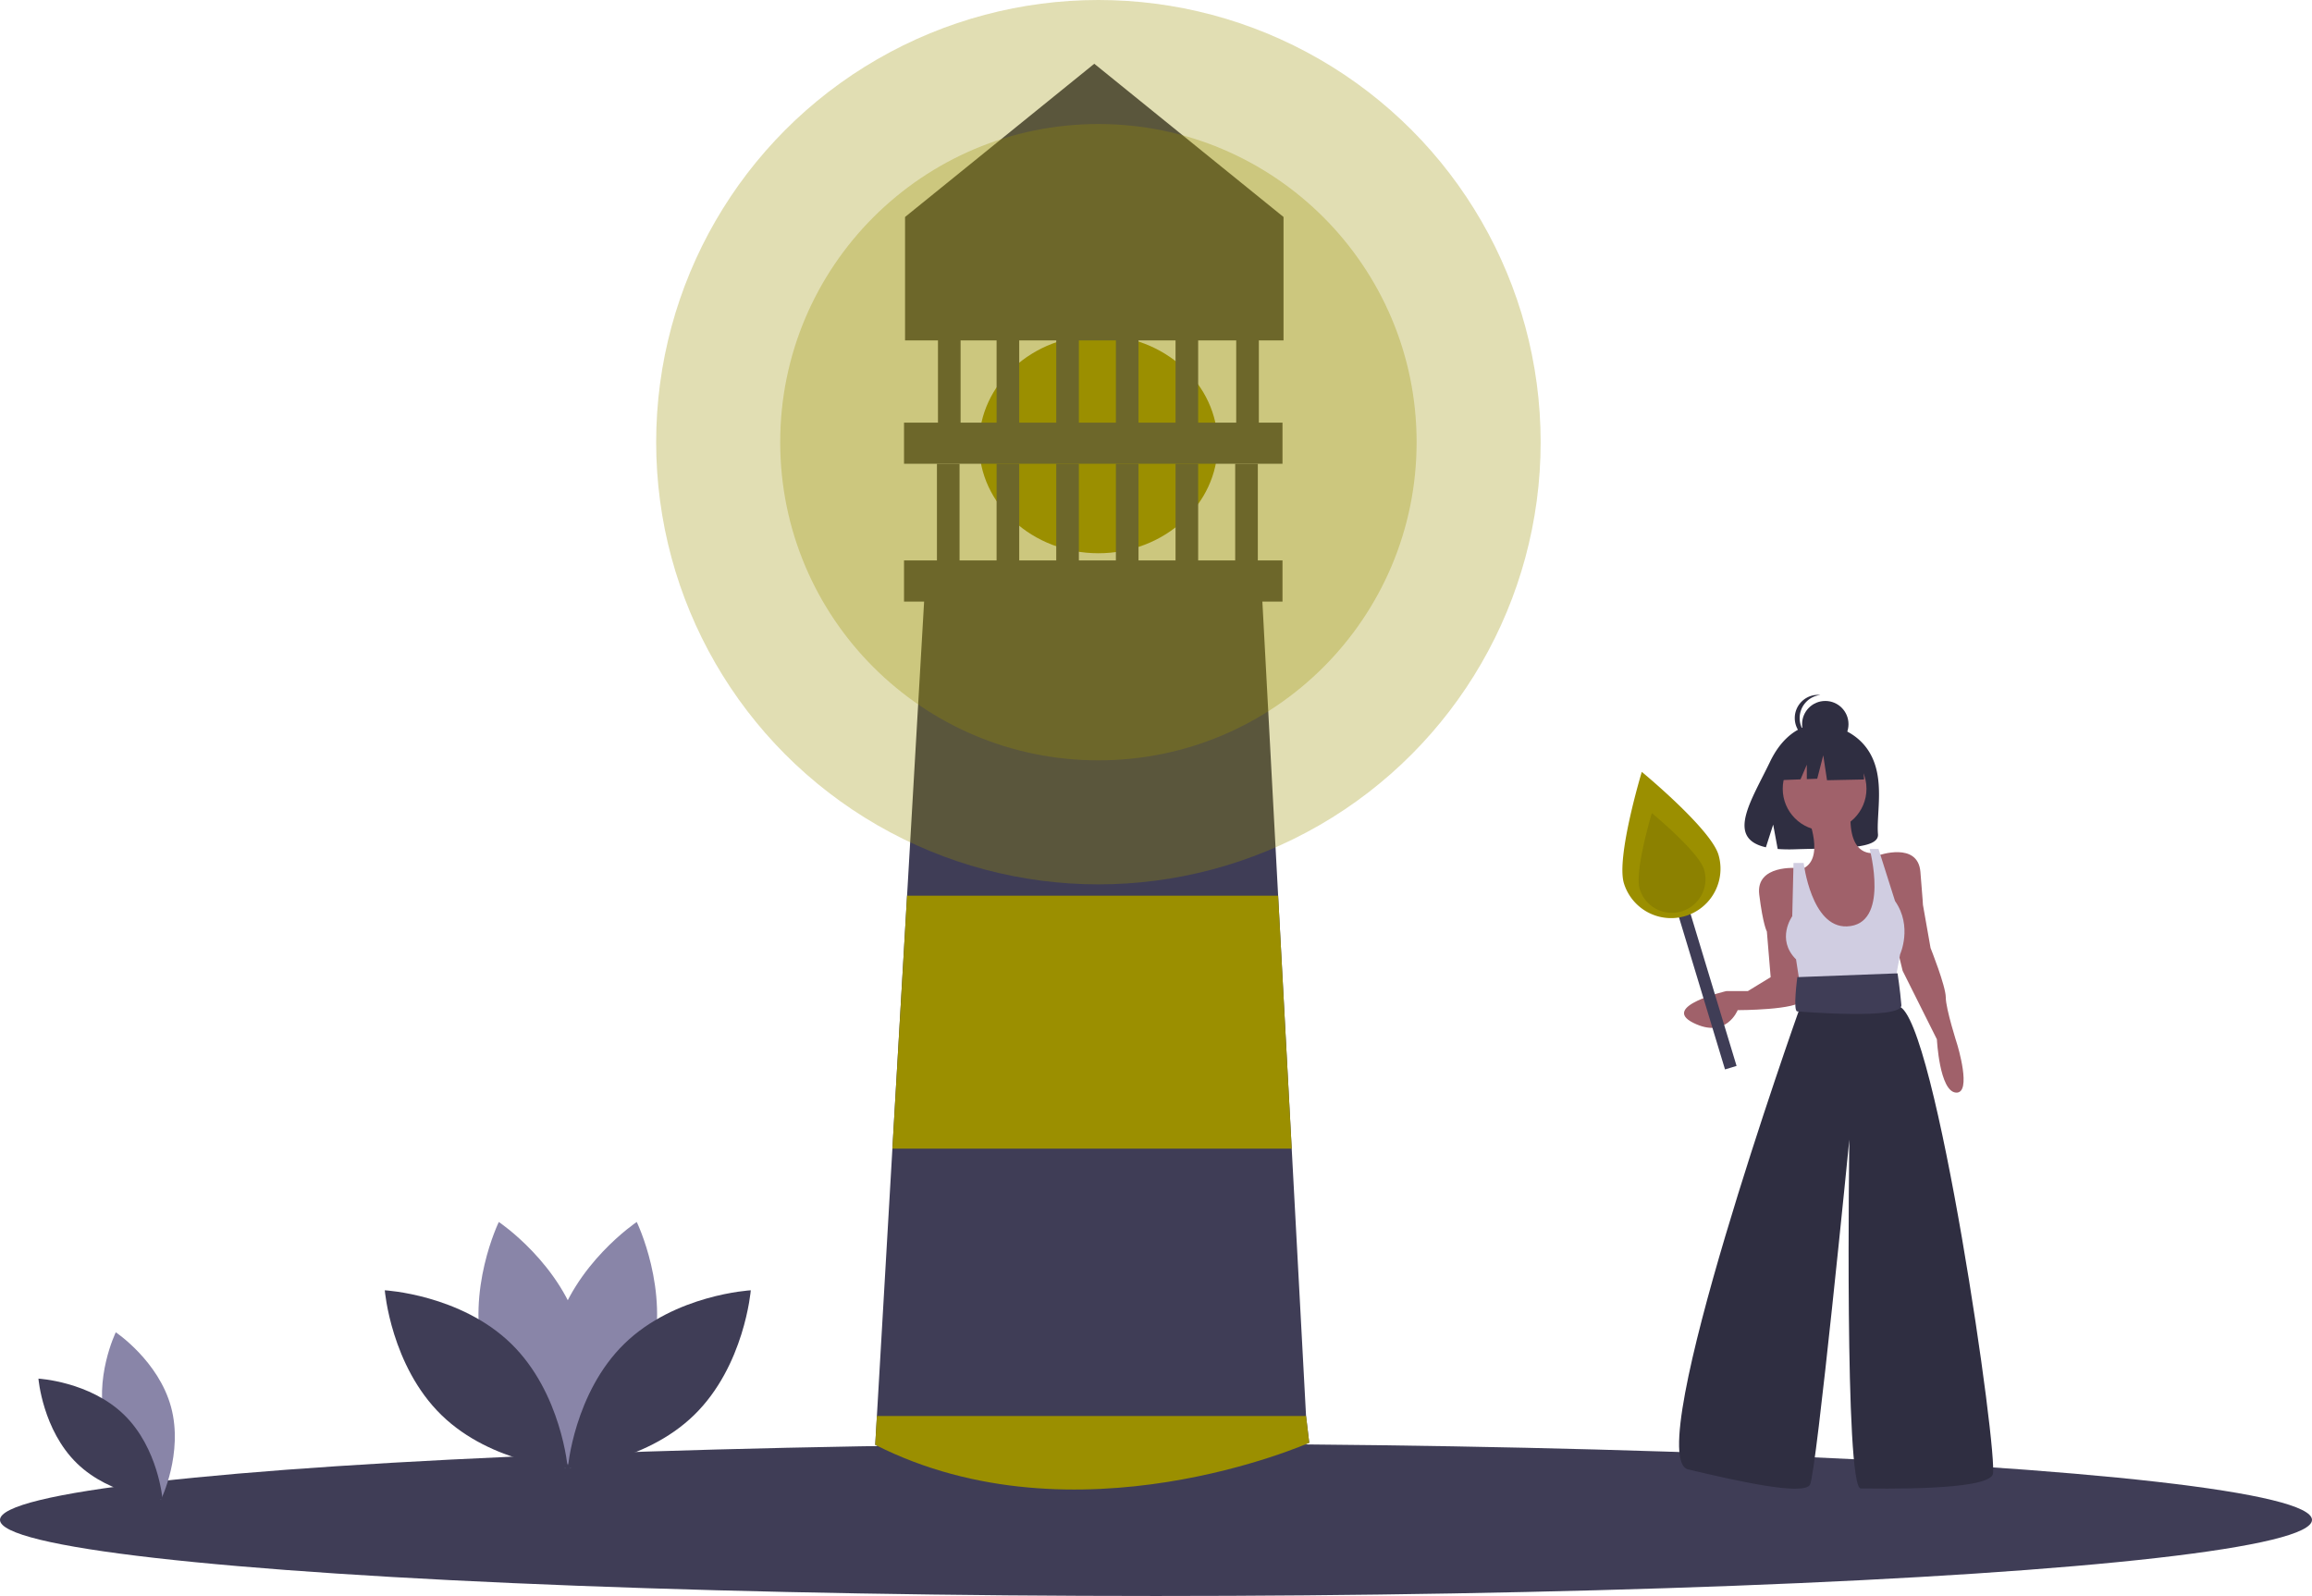 <svg xmlns="http://www.w3.org/2000/svg" data-name="Layer 1" width="1200" height="828.47"><ellipse cx="600" cy="788.968" rx="600" ry="39.502" fill="#3f3d56"/><ellipse cx="570.107" cy="230.605" rx="61.922" ry="56.584" fill="#9B8F00"/><path d="M679.537 748.932S547.687 801.78 454.27 750l.865-14.947 8.05-138.79 7.612-131.316 9.096-156.94h175.09l8.412 156.94 7.046 131.316 7.442 138.79z" fill="#3f3d56"/><path d="M679.537 748.932S558.363 802.847 454.27 750l.865-14.947h222.748zM470.797 464.947h192.598l7.046 131.316H463.185z" fill="#9B8F00"/><path fill="#3f3d56" d="M469.217 290.925h196.441v21.352H469.217zM469.217 219.395h196.441v21.352H469.217z"/><path fill="#3f3d56" d="M486.299 240.747h11.744v55.516h-11.744zM517.26 240.747h11.744v55.516H517.26zM548.221 240.747h11.744v55.516h-11.744zM579.182 240.747h11.744v55.516h-11.744zM610.142 240.747h11.744v55.516h-11.744zM517.26 155.872h11.744v73.132H517.26zM548.221 155.872h11.744v73.132h-11.744zM579.182 155.872h11.744v73.132h-11.744zM610.142 155.872h11.744v73.132h-11.744zM641.103 240.747h11.744v55.516h-11.744zM486.833 164.413h11.744v65.125h-11.744zM641.637 164.413h11.744v65.125h-11.744z"/><path fill="#3f3d56" d="M469.75 176.69v-64.057l98.222-79.537 98.22 79.537v64.057z"/><circle cx="570.107" cy="229.537" r="165.155" opacity=".3" fill="#9B8F00"/><circle cx="570.107" cy="229.537" r="229.537" opacity=".3" fill="#9B8F00"/><path d="M54.885 739.574c6.483 23.968 28.692 38.812 28.692 38.812s11.696-24.016 5.212-47.984c-6.483-23.968-28.692-38.812-28.692-38.812s-11.696 24.016-5.212 47.984z" fill="#8985a8"/><path d="M64.412 734.423c17.792 17.32 19.965 43.944 19.965 43.944s-26.673-1.457-44.465-18.776c-17.791-17.32-19.964-43.944-19.964-43.944s26.673 1.457 44.464 18.776z" fill="#3f3d56"/><path d="M338.175 705.062c-9.558 35.334-42.298 57.217-42.298 57.217s-17.243-35.404-7.685-70.738c9.559-35.334 42.299-57.217 42.299-57.217s17.243 35.404 7.684 70.738z" fill="#8985a8"/><path d="M251.22 705.062c9.558 35.334 42.298 57.217 42.298 57.217s17.243-35.404 7.684-70.738c-9.558-35.334-42.299-57.217-42.299-57.217s-17.242 35.404-7.684 70.738z" fill="#8985a8"/><path d="M265.265 697.468c26.229 25.533 29.432 64.783 29.432 64.783s-39.321-2.147-65.55-27.68-29.432-64.782-29.432-64.782 39.321 2.147 65.55 27.68zM324.13 697.468c-26.23 25.533-29.433 64.783-29.433 64.783s39.322-2.147 65.55-27.68c26.23-25.533 29.433-64.782 29.433-64.782s-39.322 2.147-65.55 27.68z" fill="#3f3d56"/><path d="M970.418 390.718c-8.418-14.222-25.07-14.885-25.07-14.885s-16.229-2.076-26.639 19.586c-9.702 20.19-23.094 39.685-2.155 44.411l3.782-11.771 2.342 12.648a81.925 81.925 0 008.959.153c22.423-.724 43.777.212 43.09-7.835-.914-10.696 3.79-28.621-4.31-42.307z" fill="#2f2e41"/><circle cx="947.024" cy="409.432" r="21.734" fill="#a0616a"/><path d="M938.133 423.592s9.88 23.051-3.293 27.662l13.172 43.468 22.393-1.317 5.927-14.49-1.317-21.734-1.976-14.49s-13.83 3.294-12.513-21.075zM932.864 450.595s-21.734-1.976-19.758 13.831c1.975 15.807 3.951 19.1 3.951 19.1l1.976 23.71-11.855 7.244h-11.196s-34.248 7.904-17.124 16.466c17.124 8.562 23.051-6.586 23.051-6.586s31.614 0 33.59-5.27c1.975-5.268-2.635-68.495-2.635-68.495zM975.015 444.01s20.417-7.246 21.734 8.561c1.318 15.807 1.318 17.124 1.318 17.124l3.951 22.393s7.903 19.758 7.903 25.685c0 5.928 5.928 24.37 5.928 24.37s7.903 25.685-.659 25.026c-8.562-.658-9.879-27.661-9.879-27.661l-17.782-35.565-5.27-21.735z" fill="#a0616a"/><path d="M936.157 447.96h-5.269l-.658 27.662s-8.562 11.855 1.975 22.393l2.635 17.124 48.078-1.976 3.294-17.782s6.586-14.49-2.635-27.662l-8.562-27.003h-4.61s10.678 39.37-11.855 40.175c-18.441.659-22.393-32.93-22.393-32.93z" fill="#d0cde1"/><path d="M937.474 511.846l-3.951 13.172s-82.327 231.831-57.3 237.759c25.028 5.927 59.934 13.83 63.227 7.903 3.293-5.927 20.417-179.142 20.417-179.142s-2.634 181.118 5.928 181.118 65.202 1.317 68.495-7.245c3.293-8.562-29.637-237.758-48.737-243.027l-5.269-11.855z" fill="#2f2e41"/><path d="M984.894 505.26l-52.03 1.976s-2.375 17.782 0 17.782c.659 0 54.665 4.61 54.006-3.293-.658-7.903-1.976-16.465-1.976-16.465z" fill="#3f3d56"/><circle cx="947.385" cy="375.905" r="12.041" fill="#2f2e41"/><path d="M934.077 372.736a12.042 12.042 0 0110.773-11.974 12.041 12.041 0 100 23.948 12.042 12.042 0 01-10.773-11.974z" fill="#2f2e41"/><path fill="#2f2e41" d="M937.794 404.44l5.399-.207 3.133-12.144 1.96 12.928 19.194-.392-.784-15.277-16.452-8.62-22.72 3.527-4.702 20.762 11.703-.45 3.269-7.629z"/><path fill="#3f3d56" d="M868.114 465.17l5.997-1.815 27.223 89.963-5.998 1.815z"/><path d="M891.926 443.645a25.634 25.634 0 01-49.07 14.849c-4.1-13.55 9.285-57.821 9.285-57.821s35.685 29.422 39.785 42.972z" fill="#9B8F00"/><path d="M884.45 451.339a17.45 17.45 0 11-33.405 10.108c-2.792-9.225 6.32-39.363 6.32-39.363s24.294 20.03 27.085 29.255z" opacity=".1"/></svg>